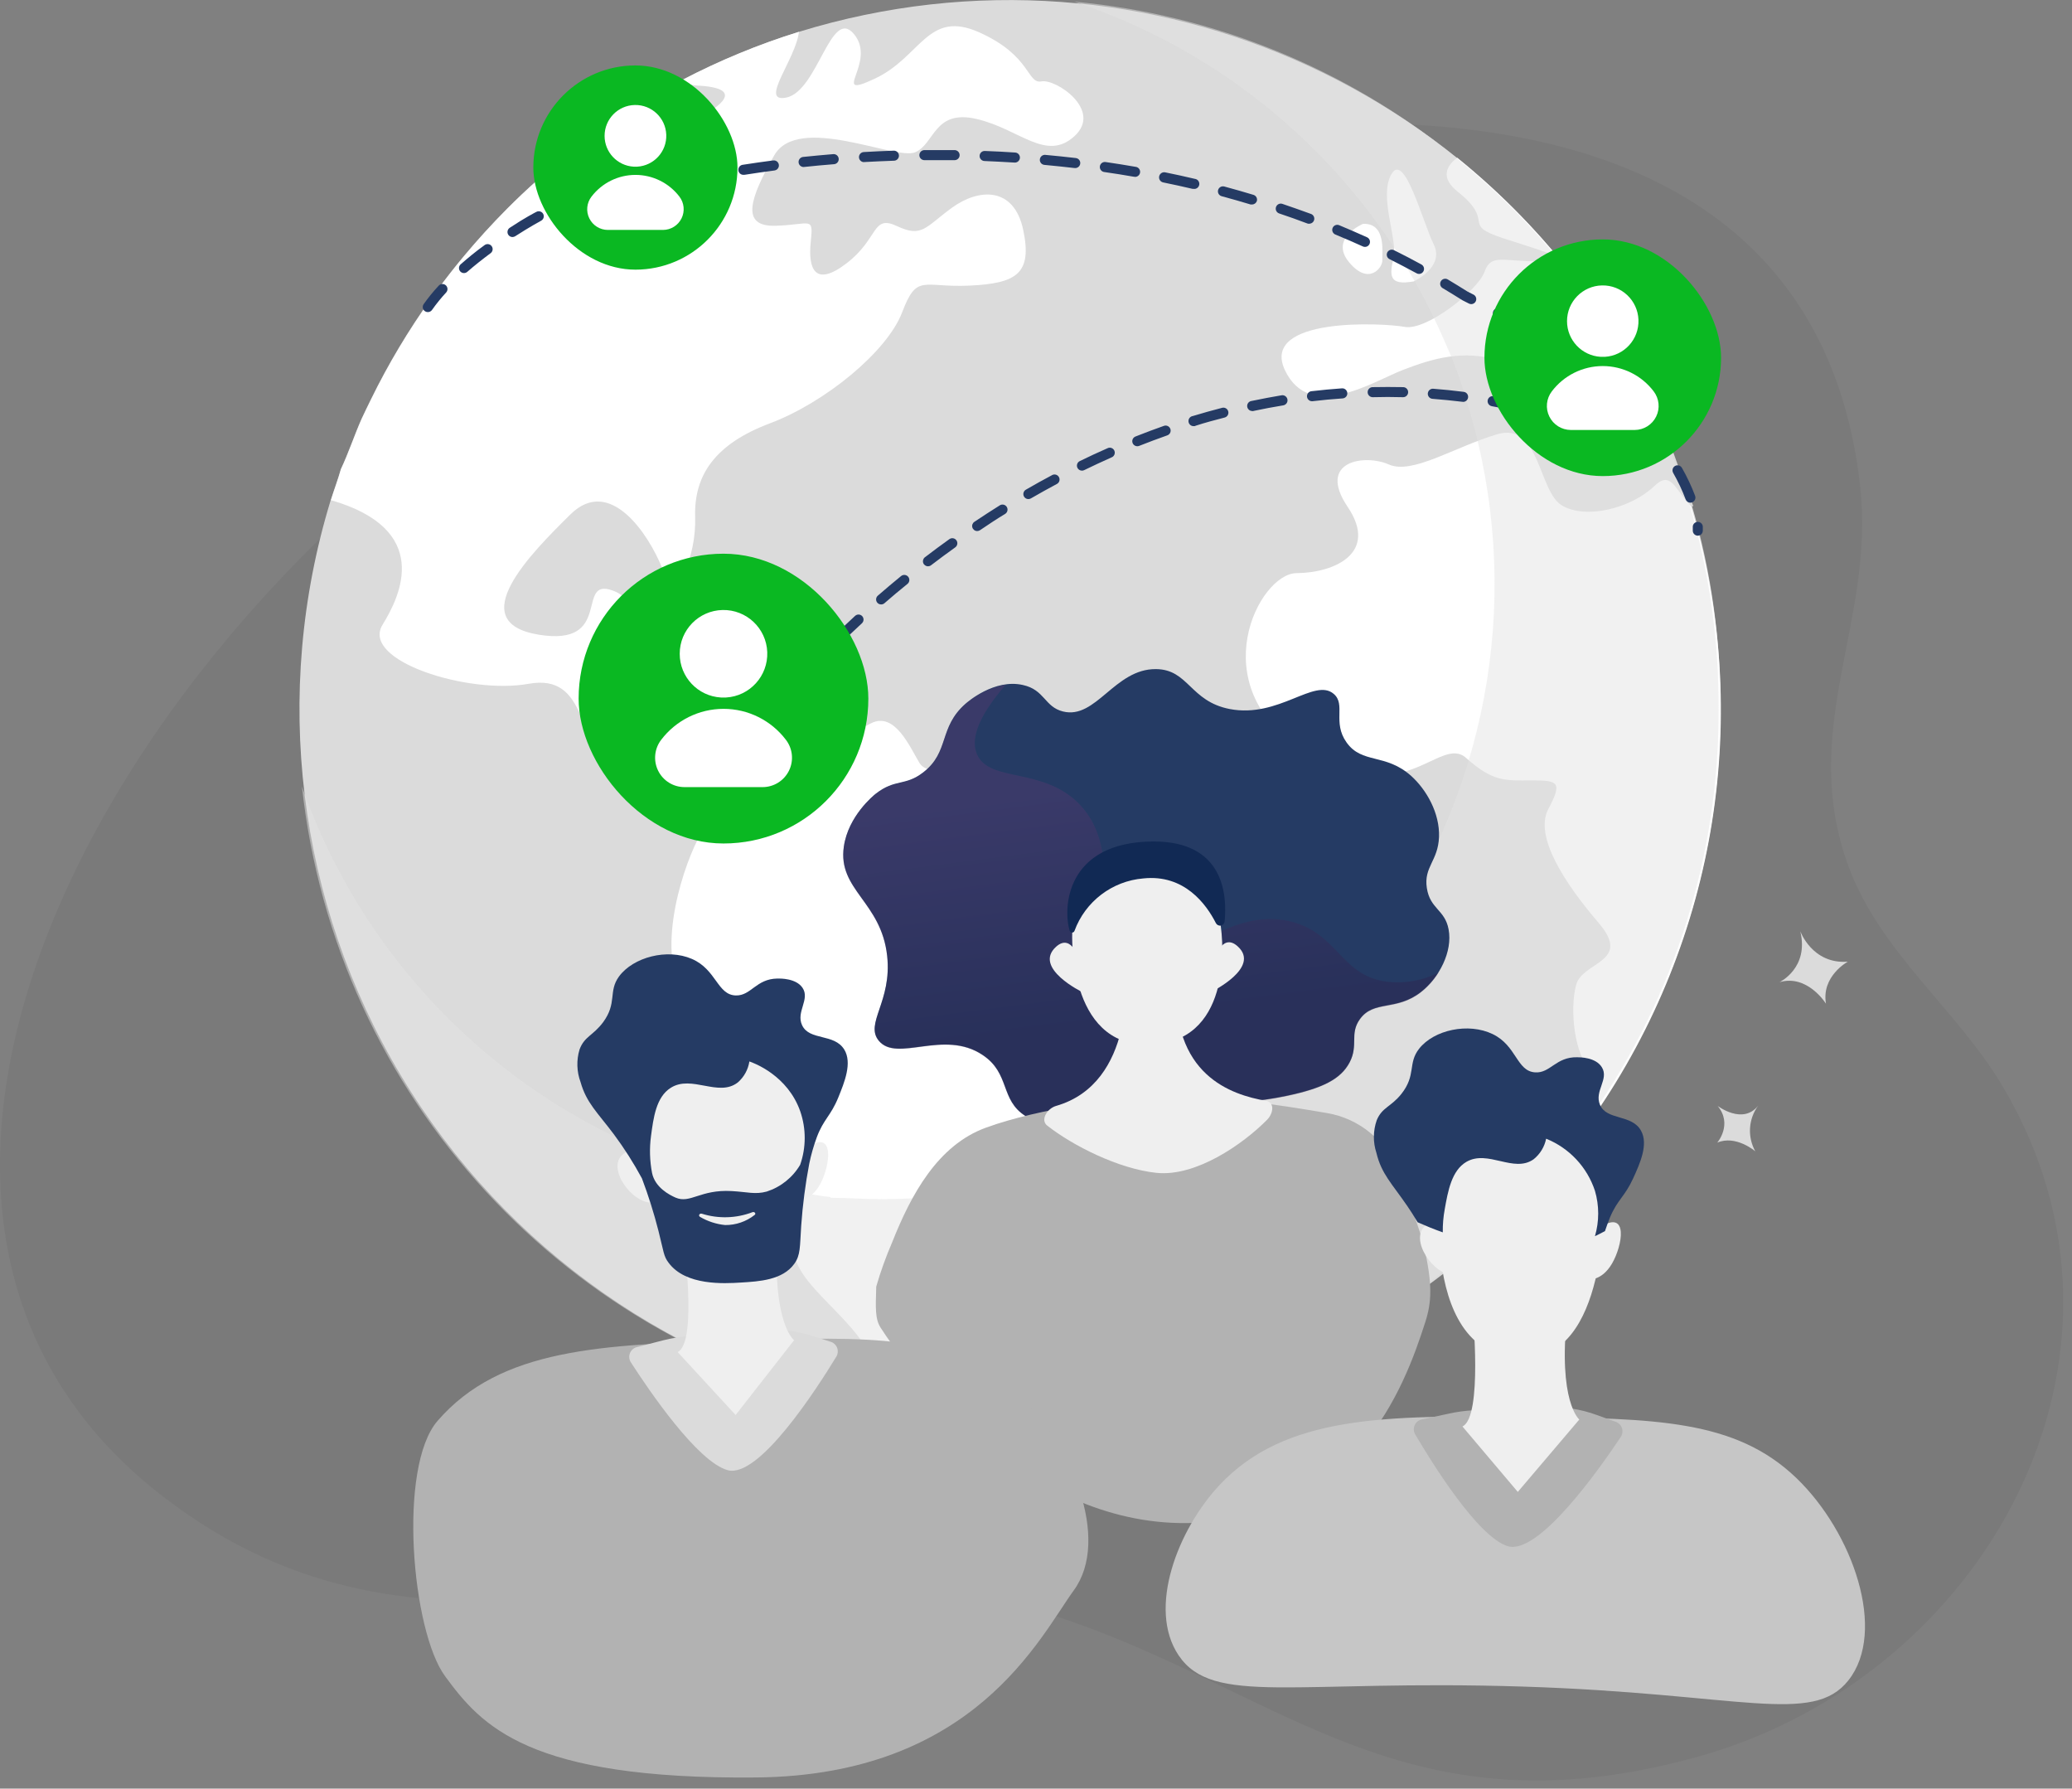 <svg xmlns="http://www.w3.org/2000/svg" width="146" height="126" viewBox="0 0 146 126">
    <rect x="0" y="0" width="146" height="126" fill="#808080" stroke="none"/>
    <defs>
        <linearGradient id="po6v89j2ja" x1="53.744%" x2="44.897%" y1="73.015%" y2="22.114%">
            <stop offset="0%" stop-color="#311944"/>
            <stop offset="100%" stop-color="#6B3976"/>
        </linearGradient>
    </defs>
    <g fill="none" fill-rule="evenodd">
        <g>
            <g>
                <g transform="translate(-115 -277) translate(15 251) translate(100 26)">
                    <path fill="#000" fill-rule="nonzero" d="M11.514 105.443c18.574 14.28 36.587 2.642 56.682 6.755 20.24 4.145 28.304 17.939 51.356 11.577 20.421-5.645 32.815-28.268 21.585-47.207-3.192-5.397-8.65-9.471-10.876-15.506-3.592-9.745 1.876-17.223.812-26.797-4.436-39.779-65.185-24.372-87.54-11.996-35.055 19.41-58.78 62.607-32.02 83.174z" opacity=".05"/>
                    <g fill-rule="nonzero">
                        <path fill="#DBDBDB" d="M100.308 50.069c.008 10.2-3.122 20.155-8.967 28.513-.025.036-.103.068-.103.1-8.865 12.974-24.024 21.379-41.041 21.379-1.367.008-2.733-.077-4.089-.256v.085c-.67-.057-1.337-.082-2-.163-.234-.029-.468-.04-.709-.071-.241-.032-.411-.046-.62-.078l-.536-.078-.12-.018c-.437-.07-.873-.149-1.305-.23C26.84 96.53 14.676 88.007 7.348 75.799.017 63.592-1.787 48.847 2.382 35.233c.23-.734.51-1.461.71-2.181.563-1.199.942-2.376 1.46-3.546.21-.461.443-.918.663-1.376 1.218-2.489 2.641-4.871 4.255-7.124l.444-.606c.592-.809 1.212-1.596 1.854-2.365.962-1.151 1.973-2.26 3.032-3.326 2.762-2.769 5.837-5.206 9.163-7.262 1.032-.639 2.092-1.245 3.173-1.805 2.638-1.38 5.395-2.518 8.238-3.4 24.564-7.563 50.88 4.59 61.054 28.193.71 1.691 1.213 3.433 1.968 5.216 0 0-.089 0-.085.021 1.364 4.676 2.037 9.526 1.996 14.397z" transform="translate(20.921)"/>
                        <g style="mix-blend-mode:soft-light" fill="#FFF">
                            <path d="M59.04 65.178c-1.063 1.515-4.397 3.458-2.127 7.273 2.27 3.816-.156 4.525-1.695 4.167-1.54-.358-6.351-.55-5.55 1.634.802 2.185 2.174 3.007.415 3.851-1.759.844-2.503 3.036-4.305 6.057-1.8 3.021-6.028.408-4.78 3.44 1.249 3.031 2.234 2.74 2.128 4.854-.028.581.355 1.177.88 1.744-.67-.053-1.344-.12-2.015-.205-.234-.025-.468-.057-.709-.089l-.62-.089-.536-.085c-.039 0-.028 0-.07-.017-.43-.075-.653-.153-1.217-.234-.376-.355-.142-.745-.085-1.163.56-3.901-4.823-6.589-5.727-9.323-.904-2.734 0-4.358-.216-6.617-.216-2.258.528-5.251-.773-7.152-1.302-1.9-6.535-2.532-7.532-6.354-.996-3.823 1.33-9.535 2.238-10.507.907-.971-4.337-5.4-6.826-5.542-2.49-.142-1.5-5.188-5.727-4.422s-11.847-1.62-10.283-4.163C5.205 40.14 7.383 35.52.273 33.46c.227-.734.507-1.461.71-2.181.563-1.199.942-2.376 1.46-3.546.21-.461.443-.918.663-1.376 1.22-2.488 2.643-4.87 4.255-7.124l.444-.606c.595-.809 1.214-1.597 1.854-2.365.962-1.151 1.973-2.26 3.032-3.326 2.756-2.768 5.825-5.205 9.145-7.262 1.418.985 3.018 1.595 4.404.843 3.408-1.904 1.163-2.198-.234-2.269-.363-.024-.71-.156-.996-.38 2.637-1.379 5.394-2.517 8.237-3.4-.213 1.926-2.837 5.014-.904 4.635 2.237-.426 3.152-6.472 4.794-4.461 1.642 2.01-1.823 4.66 1.454 3.127 3.276-1.531 3.72-4.9 7.379-3.255 3.66 1.645 3.34 3.642 4.365 3.447 1.025-.195 4.326 2.028 2.326 3.858-2 1.83-3.865-.504-6.89-1.21-3.024-.705-2.95 1.774-4.343 2.348-1.394.575-8.241-2.755-9.93.227-1.687 2.982-2.414 5.021.1 4.947 2.514-.075 2.674-.71 2.482 1.138-.191 1.847.256 3.248 2.532 1.5 2.277-1.748 1.773-3.447 3.546-2.614 1.773.834 1.986.079 3.872-1.294 1.887-1.372 4.372-1.514 5.021 1.564.65 3.078-.46 3.766-3.78 3.922-3.319.156-3.695-.887-4.755 1.89-1.06 2.776-5.446 6.358-9.311 7.812-3.866 1.453-5.358 3.648-5.27 6.58.089 2.933-1.354 6.029-2.322 3.621-.968-2.407-3.688-6.524-6.465-3.787-2.776 2.738-7.61 7.585-2.255 8.472 5.354.886 2.553-4.1 5.252-3.1 2.698 1-1.71 3.213.092 4.007 1.801.795 2.56.426 2.546 2.887-.014 2.46.6 4.84 2.787 3.797 2.188-1.042 4.996-5.854 8.156-3.003s2.943 2.482 4.61 1.652c1.666-.83 2.72 1.66 3.4 2.791.68 1.131 3.351-.021 5.514 3.351 2.163 3.372 3.01 3.979 5.475 2.762 2.464-1.216 3.471-.312 4.117 1.394.645 1.706 2.16.039 2.89 2.287.73 2.248.376 1.9-.692 3.418zM67.487 24.297c-1.748-3.752 6.91-3.33 8.443-3.042 1.532.287 5.152-2.568 5.627-3.88.475-1.312 1.245-.709 3.986-.734 2.74-.025.319-.649-2.699-1.642-3.017-.992-.436-1.092-3.191-3.28-1.195-.96-.82-1.773-.021-2.382 6.373 5.154 11.39 11.788 14.613 19.325-.084-.028-.171-.044-.26-.046-1.918 0-2.34-4.255-3.329-5.078-.99-.823.029 2.33.266 3.624.238 1.294-.525.21-1.482 1.397-.958 1.188-2.695 1.216-2.837-.57-.142-1.788-1.418-3.547-3.971-4.355-2.553-.809-4.759-.146-6.833.656-2.075.801-6.553 3.723-8.312.007z" transform="translate(20.921) translate(2.128 1.773)"/>
                            <path d="M89.23 76.908c.174-1.287.458-2.62-.08-3.106-1.306-1.213-1.593-4.517-1.14-6.191.455-1.674 3.976-1.585 1.586-4.372-2.39-2.787-4.557-6.113-3.546-8.014 1.01-1.9.71-2.032-1.184-2.021-1.894.01-2.717.095-4.61-1.585-1.894-1.681-4.468 4.017-11.553-.557-7.085-4.574-3.05-12.443-.394-12.46 2.656-.018 5.802-1.408 3.603-4.667-2.198-3.259 1.227-3.73 2.894-2.99 1.666.742 4.627-1.237 7.645-2.127 3.017-.89 2.89 4.039 4.57 5.025 1.681.985 4.851.202 6.497-1.373 1.173-1.127 1.418.185 2.588 1.419 4.377 14.634 1.846 30.465-6.875 43.005v.014zM76.557 18.053s2.21-1 1.419-2.607c-.791-1.606-2.05-6.528-2.972-4.964-.922 1.564.44 4.581.142 5.886-.298 1.305-.326 1.986 1.411 1.685zM74.355 16.549c-.032-.518.295-2.617-1.358-2.553 0 0-2.393.996-.993 2.695 1.401 1.698 2.387.376 2.351-.142z" transform="translate(20.921) translate(2.128 1.773)"/>
                        </g>
                        <path fill="#E5E5E5" d="M100.178 49.998c.03 10.194-3.08 20.15-8.905 28.517-.02.028-.033.06-.035.096-9.375 13.423-24.736 21.396-41.109 21.336-1.389-.004-2.776-.102-4.152-.295v.124c-.674-.056-1.337-.063-2-.145-.238-.028-.472-.028-.71-.06-.237-.032-.414-.043-.62-.075-.205-.032-.354-.042-.539-.074h-.12c-.436-.071-.869-.146-1.305-.23C19.09 95.025 2.736 77.27.355 55.408 5.477 69.94 17.908 80.674 33.03 83.625c.36.133.742.205 1.127.212l.107.025.464.071c.177.028.355.05.536.074.18.025.404.047.61.071.57.071 1.145.199 1.723.249v.053c1.177 0 2.35.096 3.546.096 14.147-.004 27.395-6.94 35.46-18.564 0-.028.05-.067.067-.095 7.504-10.813 9.679-24.453 5.907-37.063 0 0-.017 0-.017-.021-.412-1.542-.95-3.048-1.607-4.503C76.087 12.81 66.554 4.03 54.774.117c9.819.9 19.149 4.696 26.808 10.904 6.393 5.15 11.431 11.782 14.677 19.322.709 1.695 1.184 3.436 1.936 5.216 0 0-.057 0-.053.021 1.377 4.681 2.063 9.539 2.036 14.418z" opacity=".5" style="mix-blend-mode:multiply" transform="translate(20.921)"/>
                    </g>
                    <path fill="#253B64" fill-rule="nonzero" d="M56.026 48.58c-.083 0-.163-.029-.227-.082-.072-.06-.118-.146-.126-.24-.01-.094.02-.187.08-.26.022-.025.51-.617 1.447-1.606.067-.067.157-.105.252-.105.094 0 .185.038.252.105.137.138.137.362 0 .5-.915.971-1.419 1.567-1.419 1.574-.067.072-.16.113-.259.114zm2.926-3.11c-.095 0-.186-.039-.252-.106-.067-.067-.105-.158-.105-.252 0-.095.038-.185.105-.252.5-.49 1.025-.986 1.553-1.475.093-.086.225-.116.346-.079.121.038.213.137.241.261.029.124-.012.253-.105.34-.524.481-1.042.974-1.539 1.46-.065.065-.153.102-.244.103zm3.134-2.89c-.102 0-.198-.044-.266-.12-.128-.148-.112-.372.036-.5.535-.465 1.088-.93 1.638-1.38.153-.124.377-.101.502.051.124.153.101.378-.052.502-.55.443-1.095.9-1.624 1.362-.065.056-.148.086-.234.085zm3.305-2.688c-.153.002-.29-.095-.34-.24-.048-.146.001-.306.124-.398.567-.433 1.145-.862 1.72-1.273.16-.115.382-.078.496.081.115.16.078.382-.081.497-.571.408-1.142.83-1.703 1.259-.061.048-.137.074-.216.074zm3.461-2.482c-.155-.001-.292-.104-.337-.253-.045-.149.013-.31.142-.396.592-.397 1.199-.79 1.794-1.163.167-.104.386-.053.49.113.103.167.053.386-.114.49-.592.354-1.188.755-1.773 1.149-.06.04-.13.06-.202.06zm3.613-2.252c-.161.001-.303-.107-.345-.263-.041-.156.028-.32.168-.4.614-.354 1.245-.709 1.872-1.039.17-.076.37-.008.458.157.088.164.034.368-.124.467-.62.33-1.241.678-1.851 1.029-.054.031-.115.049-.178.05zm3.773-2.003c-.135 0-.26-.077-.319-.199-.041-.085-.047-.183-.016-.272.032-.09.097-.162.183-.203.638-.312 1.294-.617 1.94-.9.117-.066.26-.06.372.016.11.076.17.208.151.34-.018.134-.11.245-.236.289-.639.283-1.284.585-1.919.893-.048.024-.102.036-.156.036zm3.9-1.72c-.17 0-.316-.12-.348-.288-.032-.167.06-.334.218-.396.663-.263 1.336-.515 2.007-.752.089-.032.187-.026.272.015.086.041.151.115.182.205.063.185-.035.386-.22.45-.66.234-1.327.482-1.979.741-.05.02-.103.029-.156.025h.025zm4.015-1.418c-.196.028-.378-.108-.406-.304-.029-.195.107-.377.303-.406.684-.205 1.38-.404 2.064-.578.189-.05.382.063.432.252.024.091.01.188-.037.27-.048.08-.127.14-.218.163-.674.174-1.358.354-2.032.574-.04.022-.085.035-.131.04l.025-.011zm23.116-.99h-.078c-.688-.152-1.383-.29-2.07-.411-.128-.022-.233-.11-.278-.23-.044-.12-.021-.255.06-.354.082-.1.211-.147.338-.125.709.12 1.418.262 2.106.415.196.021.337.197.316.393-.022.196-.198.337-.394.316v-.004zm-18.996-.074c-.196.02-.371-.122-.392-.318-.02-.195.122-.37.318-.391.709-.15 1.418-.28 2.106-.398.196-.032.38.1.413.297.033.195-.1.38-.296.413-.691.113-1.39.244-2.078.39-.03.012-.063.018-.096.017l.025-.01zm14.805-.65h-.043c-.71-.084-1.4-.155-2.1-.208-.195-.015-.342-.186-.327-.382.015-.195.185-.342.381-.328.71.054 1.419.128 2.128.217.196.013.344.182.331.377-.012.196-.182.345-.377.332l.007-.007zm-10.61-.038c-.196.01-.363-.14-.374-.335-.01-.196.14-.364.335-.374.71-.082 1.419-.15 2.128-.199.094-.007.187.024.258.086.071.062.115.15.121.244.007.094-.024.187-.086.258-.062.071-.15.115-.244.121-.709.046-1.418.114-2.099.195l-.039.004zm6.383-.284c-.71-.021-1.418-.021-2.128 0-.196 0-.354-.159-.354-.354 0-.196.158-.355.354-.355.71-.014 1.425-.014 2.146 0 .195 0 .354.159.354.355 0 .195-.159.354-.354.354h-.018zM119.634 37.736c-.196 0-.355-.159-.355-.354v-.23c-.018-.196.125-.369.32-.387.194-.019.367.124.386.319v.298c0 .194-.157.352-.351.354zm-.525-2.322c-.147-.001-.278-.093-.33-.23-.244-.647-.54-1.273-.883-1.873-.063-.11-.063-.246.001-.356.064-.11.181-.178.308-.177.128 0 .245.068.308.178.361.632.672 1.291.93 1.972.033.088.03.186-.01.272-.04.086-.111.153-.2.185-.04.017-.081.027-.124.029zm-2.067-3.702c-.112 0-.217-.053-.284-.142-.4-.543-.847-1.085-1.326-1.617-.064-.07-.097-.163-.093-.257.005-.095.047-.184.118-.247.146-.13.37-.117.5.029.496.55.957 1.11 1.372 1.67.056.075.08.17.066.263-.014.094-.065.177-.14.233-.062.045-.137.069-.213.068zm-2.837-3.163c-.09 0-.178-.034-.245-.096-.493-.468-1.025-.936-1.574-1.39-.107-.078-.162-.208-.143-.339.02-.13.11-.24.234-.283.124-.044.263-.014.36.076.563.464 1.106.943 1.613 1.418.104.1.136.253.083.387-.054.134-.184.222-.328.223v.004zm-3.273-2.713c-.075 0-.148-.023-.21-.067-.549-.405-1.13-.812-1.726-1.206-.079-.052-.134-.133-.152-.226-.019-.092 0-.189.053-.267.108-.162.326-.206.489-.1.606.401 1.199.816 1.773 1.228.122.091.172.25.124.395-.049.145-.184.243-.337.243h-.014zm-3.546-2.351c-.063-.001-.126-.018-.18-.05-.59-.354-1.206-.709-1.83-1.063-.083-.046-.144-.123-.17-.213-.026-.09-.014-.187.031-.27.095-.17.308-.23.479-.138.635.355 1.259.71 1.854 1.064.082.048.14.127.163.22.022.091.007.188-.042.27-.06.106-.172.175-.294.18h-.011zm-3.72-2.06c-.055-.001-.11-.015-.16-.04l-.453-.23c-.486-.305-.94-.585-1.4-.858-.17-.1-.225-.317-.125-.486.048-.082.127-.14.219-.164.092-.023.19-.009.27.04.461.277.926.56 1.387.851l.425.217c.146.074.222.24.183.399-.039.16-.182.271-.346.27zm-3.68-2.128c-.06 0-.119-.016-.17-.046-.614-.333-1.245-.663-1.873-.979-.126-.048-.214-.163-.227-.298-.012-.135.053-.265.168-.335.115-.07.26-.07.375.002.638.316 1.276.65 1.897.99.143.077.215.242.175.4-.04.157-.183.267-.345.266zm-3.805-1.904c-.052.001-.103-.01-.15-.032-.634-.287-1.286-.574-1.939-.84-.18-.076-.267-.284-.191-.465.075-.181.283-.267.464-.191.656.273 1.316.56 1.961.85.152.07.235.235.2.398-.035.163-.179.28-.345.28zm-3.93-1.628c-.043 0-.086-.007-.127-.02-.656-.25-1.326-.487-1.993-.71-.185-.064-.283-.265-.22-.45.063-.185.262-.285.447-.224.674.227 1.351.468 2.018.71.162.058.259.226.228.396-.03.17-.18.293-.352.291v.007zm-4.03-1.361c-.035.005-.07.005-.104 0-.666-.202-1.35-.397-2.035-.582-.189-.05-.301-.244-.252-.432.024-.092.084-.17.166-.217.082-.047.179-.06.27-.035.692.188 1.383.383 2.057.588.187.057.293.253.238.44-.05.14-.181.236-.33.238h-.01zm-4.11-1.1c-.028.004-.055.004-.082 0-.681-.16-1.376-.312-2.068-.453-.195-.04-.322-.23-.283-.426.039-.196.23-.323.425-.284.71.142 1.401.298 2.089.458.196.022.336.2.314.395-.023.196-.2.337-.396.314v-.004zm-35.886-.184c-.167.005-.314-.107-.354-.27-.047-.19.069-.381.258-.428.029 0 .766-.192 2.103-.447.196-.037.384.093.42.289.037.196-.093.384-.289.42-1.315.248-2.053.433-2.063.436-.025.003-.05.003-.075 0zm31.726-.67h-.06c-.685-.12-1.387-.234-2.093-.333-.093-.014-.176-.065-.232-.14-.056-.077-.08-.172-.065-.265.029-.192.208-.325.4-.298.71.103 1.419.217 2.11.337.196.017.341.19.325.385-.017.196-.19.341-.385.325v-.011zm-27.545-.135c-.196.015-.367-.132-.381-.328-.015-.196.132-.366.328-.381.709-.11 1.418-.213 2.127-.305.127-.016.253.036.33.137.078.102.096.237.046.355-.049.118-.157.2-.284.217-.709.092-1.418.195-2.095.302l-.071.003zm23.336-.479h-.043c-.709-.081-1.418-.156-2.106-.22-.094-.008-.181-.053-.242-.125-.06-.073-.09-.167-.08-.26.018-.196.191-.339.386-.32.709.064 1.418.138 2.127.22.127.007.24.08.298.194.057.113.05.248-.02.355-.07.106-.19.167-.317.16l-.003-.004zm-19.116-.07c-.183 0-.337-.138-.355-.32-.01-.093.018-.187.077-.26.06-.073.145-.12.239-.13.709-.074 1.418-.138 2.127-.198.196-.016.367.13.383.326.016.196-.13.367-.326.383-.71.057-1.419.12-2.11.195l-.035.004zm14.893-.313h-.025c-.71-.042-1.419-.081-2.128-.11-.196-.007-.348-.172-.34-.368.008-.196.173-.348.369-.34.709.024 1.418.063 2.127.11.196.005.35.169.344.365-.006.195-.17.35-.365.343h.018zm-10.638-.031c-.19 0-.345-.148-.355-.337-.01-.195.139-.361.333-.373.71-.042 1.419-.074 2.128-.099.196 0 .355.159.355.355 0 .196-.16.354-.355.354-.71.025-1.418.057-2.128.096l.022.004zm6.382-.139h-2.127c-.196 0-.355-.158-.355-.354 0-.196.159-.355.355-.355h2.127c.196 0 .355.159.355.355 0 .196-.159.354-.355.354zM80.958 77.56c-5.07.536-6.67 2.341-8.684 1.065-1.83-1.146-1.064-2.997-3.035-4.309-2.734-1.836-6.029.557-7.316-1.003-1.01-1.22.94-2.759.589-5.975-.415-3.826-3.493-4.638-3.053-7.698.308-2.16 2.106-3.614 2.237-3.717 1.394-1.092 2.075-.517 3.362-1.517 1.865-1.447 1.064-3.15 2.975-4.83.149-.131 2.039-1.773 4.035-1.322 1.55.333 1.529 1.546 2.837 1.868 2.33.578 3.635-3.014 6.546-2.986 2.301.018 2.397 2.27 5.198 2.812 3.458.667 5.979-2.233 7.333-1.063.866.744-.106 1.993.894 3.407 1.092 1.553 2.748.745 4.564 2.373 1.063.957 2.02 2.61 1.957 4.3-.064 1.692-1.085 2.1-.858 3.59.227 1.489 1.27 1.514 1.532 2.907.301 1.57-.66 3.415-1.94 4.415-1.755 1.372-3.34.55-4.315 1.922-.73 1.025-.082 1.815-.71 3.02-.627 1.207-1.922 1.848-4.464 2.38-4.425.93-5.482-.081-9.684.362z"/>
                    <g opacity=".3" style="mix-blend-mode:multiply" fill="url(#po6v89j2ja)" fill-rule="nonzero" transform="translate(59.218 48.225)">
                        <path d="M38.19 20.882c-2.932-.578-3.209-3.298-6.305-4.152-5.319-1.465-9.733 5.095-12.386 3.478-2.535-1.546.915-7.886-2.56-11.676-2.56-2.791-6.464-1.568-7.322-3.642-.39-.94-.1-2.422 2.035-4.883-1.05.195-2.028.665-2.837 1.362-1.907 1.68-1.11 3.383-2.975 4.83-1.287 1-1.968.425-3.361 1.517-.132.103-1.93 1.557-2.238 3.716-.44 3.06 2.638 3.872 3.053 7.698.355 3.217-1.599 4.756-.588 5.975 1.287 1.56 4.581-.833 7.315 1.004 1.954 1.312 1.206 3.163 3.035 4.308 2.014 1.26 3.614-.546 8.684-1.063 4.202-.444 5.259.567 9.684-.355 2.543-.532 3.869-1.213 4.465-2.38.595-1.166-.029-1.996.709-3.02.975-1.373 2.56-.55 4.315-1.923.49-.389.91-.86 1.238-1.393-1.221.621-2.61.831-3.96.6z"/>
                    </g>
                    <path fill="#B2B2B2" fill-rule="nonzero" d="M62.054 93.535c1.727 2.699 9.972 13.918 21.63 13.759 11.756-.156 15.23-9.425 16.745-14.152.454-1.418.521-2.645-.092-5.347-.22-.965-1.085-3.312-1.862-5.32-.82-2.136-2.708-3.68-4.964-4.063-3.355-.582-8.301-1.309-11.475-1.195-3.014.103-8.78.84-12.567 2.223-3.397 1.238-5.27 4.71-6.603 8.07-.44 1.017-.816 2.06-1.124 3.125-.042 1.503-.092 2.27.312 2.9z"/>
                    <path fill="#EFEFEF" fill-rule="nonzero" d="M79.33 68.622s.71 7.67-4.918 9.286c-.62.178-1.131.99-.62 1.387 1.773 1.393 5.003 3.042 7.684 3.326 2.794.294 6.106-2.021 7.8-3.73.455-.458.561-1.23-.074-1.344-2.41-.426-6.737-1.773-6.294-8.624l-3.578-.301z"/>
                    <path fill="#EFEFEF" fill-rule="nonzero" d="M75.554 65.689s-.383 8.01 5.386 7.904c5.77-.106 5.348-6.929 5.025-8.702 0 0 .032-4.649-3.812-4.255-3.844.394-6.432 1.635-6.6 5.053z"/>
                    <path fill="#EFEFEF" fill-rule="nonzero" d="M85.518 67.728s.55-2.096 1.691-1.064c1.664 1.5-1.872 3.216-1.872 3.216l.181-2.152zM76.107 67.76s-.557-2.092-1.695-1.064c-1.656 1.507 1.883 3.21 1.883 3.21l-.188-2.146z"/>
                    <path fill="#112954" fill-rule="nonzero" d="M75.377 65.58c.025.07.092.116.166.116.075 0 .141-.047.167-.117.76-2.072 2.654-3.515 4.854-3.698 2.894-.305 4.436 1.819 5.11 3.145.065.13.208.202.351.176.144-.026.252-.145.266-.29.188-1.929-.081-5.641-5.014-5.634-6.22.025-6.386 4.74-5.9 6.301z"/>
                    <path fill="#B2B2B2" fill-rule="nonzero" d="M53.296 125.215c-16.099.153-19.365-3.638-21.928-7.124-2.358-3.191-3.344-14.747-.543-17.988 4.429-5.128 11.553-5.394 21.3-5.674 9.167-.273 14.816-.443 19.284 3.5 4.177 3.684 6.854 10.55 4.255 14.102-2.394 3.29-7 13.035-22.368 13.184z"/>
                    <path fill="#DBDBDB" fill-rule="nonzero" d="M46.746 94.415l-1.882.486c-.218.058-.395.217-.477.427-.081.21-.059.446.062.636 1.287 1.997 4.695 7.014 6.826 7.603 2.202.606 6.3-5.77 7.663-8.01.106-.184.125-.407.05-.606-.075-.2-.235-.355-.437-.423l-1.383-.44c-1.132-.356-2.323-.49-3.507-.393l-5.152.43c-.595.046-1.184.144-1.763.29z"/>
                    <path fill="#EFEFEF" fill-rule="nonzero" d="M48.133 87.092s1.064 7.447-.383 8.156l4.085 4.433 4.12-5.27s-1.563-1.173-1.163-7.34l-6.66.021z"/>
                    <path fill="#EFEFEF" fill-rule="nonzero" d="M45.708 76.433c-.15.199-2.043 9.592 4.58 10.564 6.625.971 6.901-5.972 6.802-8.915-.1-2.943-3.12-4.01-4.854-4.212-1.734-.203-6.007 1.854-6.528 2.563z"/>
                    <path fill="#EFEFEF" fill-rule="nonzero" d="M45.332 81.912s-.334-1.536-1.465-.575c-1.131.961.674 3.497 2.163 3.387l-.698-2.812zM56.902 80.823c-.191.131-.73 3.734-.73 3.734s.957.11 1.645-1.184c.688-1.295 1.018-3.862-.915-2.55z"/>
                    <path fill="#253B64" fill-rule="nonzero" d="M59.49 73.937c-.709-1.156-2.46-.606-2.974-1.72-.437-.936.578-1.822.032-2.631-.458-.677-1.571-.656-1.773-.652-1.504.024-1.848 1.216-2.922 1.191-1.309-.028-1.366-1.823-3.1-2.574-1.733-.752-4.134-.128-5.138 1.24-.77 1.065-.11 1.852-1.12 3.224-.71.947-1.312.99-1.656 1.911-.23.756-.205 1.566.07 2.305.416 1.468 1.185 2.128 2.348 3.677.732.986 1.392 2.023 1.975 3.103.458 1.213.848 2.45 1.167 3.706.372 1.464.355 1.773.71 2.234 1.201 1.634 3.932 1.471 5.08 1.4 1.316-.078 2.958-.177 3.78-1.322.444-.621.387-1.178.486-2.674.103-1.47.292-2.932.568-4.38.13-.632.308-1.254.532-1.861.478-1.28.978-1.486 1.517-2.808.433-1.068.99-2.43.419-3.37zM54.027 83.94c-.815.224-1.365.025-2.482-.035-2.205-.124-2.904.911-3.946.46-.433-.19-1.44-.709-1.653-1.733-.164-.857-.19-1.735-.074-2.6.17-1.276.354-2.744 1.386-3.397 1.475-.943 3.369.674 4.727-.379.44-.381.73-.907.819-1.482.301.103 2.698.971 3.589 3.528.416 1.217.412 2.538-.011 3.752-.528.895-1.366 1.566-2.355 1.886z"/>
                    <path fill="#EFEFEF" fill-rule="nonzero" d="M49.452 85.5c1.167.367 2.424.33 3.567-.106.15-.057.277.106.153.195-.591.467-1.325.718-2.078.71-.626-.062-1.231-.26-1.773-.579-.131-.088-.032-.262.131-.22zM101.89 86.979s-.273-1.546-1.443-.635c-1.17.912.531 3.521 2.02 3.475l-.577-2.84zM112.78 86.43c-.196.12-.883 3.698-.883 3.698s.95.152 1.69-1.114c.742-1.266 1.178-3.819-.808-2.585z"/>
                    <path fill="#C6C6C6" fill-rule="nonzero" d="M107.28 118.811c-16.088-.507-21.812 1.39-24.23-2.198-2.223-3.302-.053-8.865 2.88-11.996 4.634-4.94 11.765-4.912 21.513-4.798 9.17.103 14.822.167 19.123 4.29 4.021 3.855 6.411 10.823 3.677 14.266-2.531 3.198-7.599.922-22.963.436z"/>
                    <path fill="#B2B2B2" fill-rule="nonzero" d="M102.07 99.588l-1.9.408c-.218.05-.399.2-.489.405-.09.205-.078.44.032.634 1.205 2.05 4.404 7.202 6.506 7.88 2.174.709 6.532-5.504 7.986-7.688.122-.183.153-.411.083-.62-.069-.207-.23-.371-.438-.444l-1.365-.493c-1.115-.405-2.3-.588-3.486-.539l-5.162.216c-.595.032-1.185.112-1.766.241z"/>
                    <path fill="#EFEFEF" fill-rule="nonzero" d="M103.759 92.333s.74 7.486-.71 8.156l3.9 4.61 4.334-5.1s-1.514-1.233-.858-7.382l-6.666-.284z"/>
                    <path fill="#EFEFEF" fill-rule="nonzero" d="M101.77 81.578c-.157.196-2.128 12.766 4.464 14 6.592 1.234 6.822-8.936 6.854-11.883.032-2.946-2.954-4.13-4.68-4.404-1.728-.273-6.086 1.603-6.639 2.287z"/>
                    <path fill="#253B64" fill-rule="nonzero" d="M101.801 85.181c.224-1.262.482-2.723 1.525-3.333 1.518-.883 3.34.812 4.74-.184.454-.365.766-.877.88-1.447 1.632.657 2.89 2.002 3.44 3.673.305 1.042.305 2.15 0 3.192l.174-.082.532-.273c.092-.28.212-.613.354-.968.532-1.262 1.036-1.447 1.631-2.748.475-1.042 1.089-2.39.557-3.354-.649-1.185-2.433-.71-2.9-1.84-.398-.955.652-1.795.141-2.628-.429-.71-1.546-.71-1.74-.71-1.508-.035-1.898 1.142-2.969 1.064-1.308-.085-1.29-1.88-2.993-2.698-1.702-.82-4.13-.302-5.177 1.032-.815 1.035-.188 1.847-1.255 3.191-.734.915-1.351.933-1.73 1.84-.262.745-.271 1.555-.025 2.305.354 1.486 1.095 2.163 2.195 3.773.209.309.454.681.709 1.117.581.255 1.17.5 1.773.71-.008-.548.038-1.094.138-1.632zM30.14 21.985c-.131 0-.252-.074-.313-.19-.061-.117-.052-.258.023-.367.325-.458.68-.894 1.064-1.305.132-.145.357-.155.501-.023.145.133.156.357.024.502-.359.388-.692.8-.997 1.23-.068.099-.182.156-.301.153zm2.554-2.748c-.102 0-.199-.044-.266-.12-.128-.149-.112-.372.035-.5.514-.451 1.064-.905 1.685-1.352.157-.116.38-.083.496.075.117.157.083.38-.074.496-.589.436-1.142.876-1.642 1.312-.065.057-.148.089-.234.089zm3.418-2.539c-.157 0-.295-.104-.34-.255-.043-.15.017-.312.149-.398 1.063-.709 1.822-1.092 1.854-1.11.112-.07.255-.071.369-.004.114.067.18.193.173.325-.007.132-.088.25-.209.304 0 0-.758.407-1.804 1.081-.057.037-.124.057-.192.057z"/>
                    <path fill="#DBDBDB" fill-rule="nonzero" d="M123.893 77.88c-.696.94-.777 2.2-.21 3.223 0 0-1.368-1.173-2.68-.61 0 0 1.106-1.273.031-2.585 0 0 1.777 1.362 2.859-.028zM126.853 65.6s.84 2.337 3.348 2.146c0 0-1.876 1.02-1.536 2.96 0 0-1.301-2.092-3.273-1.517 0 0 2.096-.997 1.461-3.589z"/>
                    <rect width="16.673" height="16.673" x="104.599" y="16.865" fill="#0AB822" fill-rule="nonzero" rx="8.337"/>
                    <path fill="#FFF" d="M110.418 22.627c-.002-1.372 1.095-2.493 2.467-2.52 1.372-.028 2.513 1.048 2.566 2.419.054 1.37-1 2.532-2.37 2.611h-.287c-1.332-.075-2.375-1.176-2.376-2.51M110.684 30.29c-.643-.003-1.229-.369-1.512-.946-.284-.576-.216-1.264.175-1.774.851-1.123 2.18-1.783 3.588-1.783 1.41 0 2.738.66 3.589 1.783.39.51.459 1.198.175 1.774-.283.577-.87.943-1.512.946h-4.503z"/>
                    <rect width="14.386" height="14.386" x="37.58" y="4.61" fill="#0AB822" fill-rule="nonzero" rx="7.193"/>
                    <path fill="#FFF" d="M42.601 9.574c-.002-1.185.946-2.153 2.13-2.177 1.185-.024 2.17.906 2.216 2.09.046 1.184-.865 2.186-2.048 2.254h-.248c-1.15-.066-2.048-1.016-2.05-2.167M42.832 16.198c-.556 0-1.062-.317-1.307-.815-.245-.499-.185-1.093.154-1.532.738-.965 1.883-1.53 3.098-1.53 1.214 0 2.359.565 3.097 1.53.337.44.395 1.034.15 1.531-.246.498-.751.814-1.306.816h-3.886z"/>
                    <rect width="20.414" height="20.414" x="40.772" y="39.006" fill="#0AB822" fill-rule="nonzero" rx="10.207"/>
                    <path fill="#FFF" d="M47.895 46.062c-.003-1.681 1.341-3.056 3.023-3.09 1.68-.034 3.08 1.284 3.145 2.964.065 1.68-1.227 3.104-2.905 3.2h-.355c-1.63-.093-2.905-1.441-2.908-3.074M48.225 55.448c-.787-.002-1.505-.452-1.852-1.159-.347-.707-.263-1.55.217-2.174 1.044-1.373 2.67-2.18 4.394-2.18 1.725 0 3.35.807 4.393 2.18.48.624.565 1.467.218 2.174-.347.707-1.065 1.157-1.852 1.16h-5.518z"/>
                </g>
            </g>
        </g>
    </g>
</svg>

